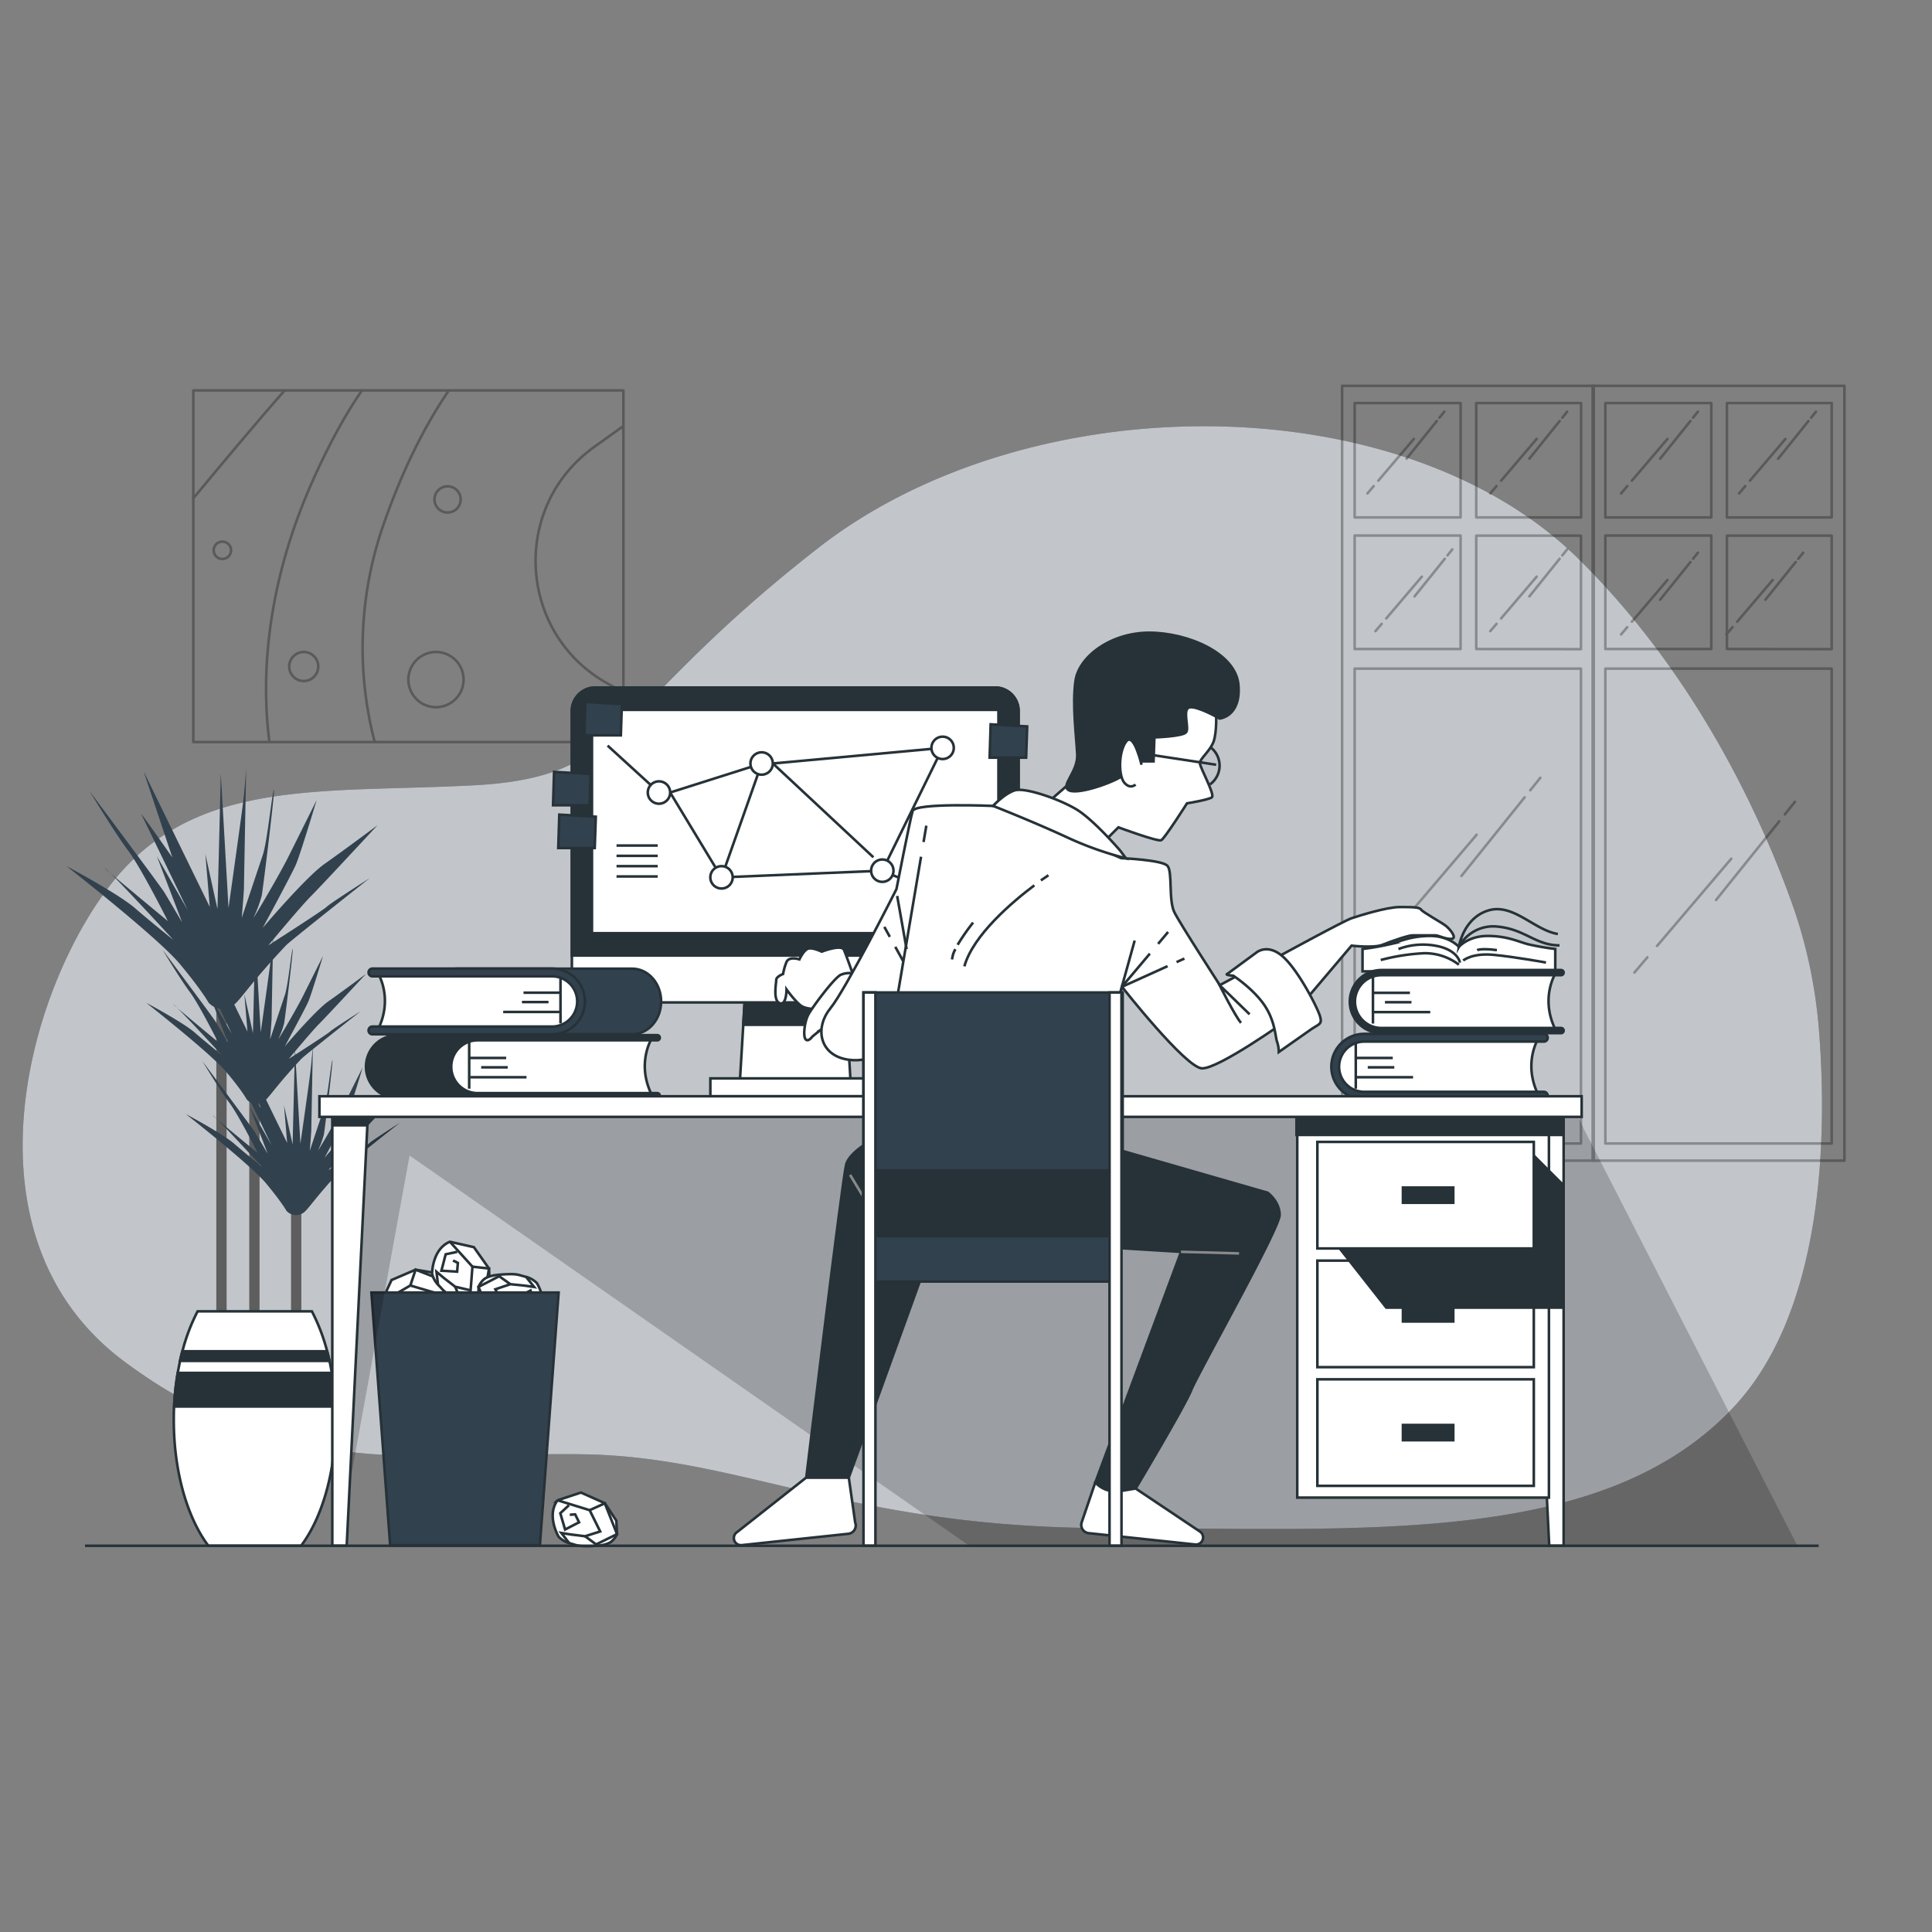 <?xml version="1.0" encoding="UTF-8" standalone="no"?>
<svg
   xmlns:dc="http://purl.org/dc/elements/1.1/"
   xmlns:cc="http://creativecommons.org/ns#"
   xmlns:rdf="http://www.w3.org/1999/02/22-rdf-syntax-ns#"
   xmlns:svg="http://www.w3.org/2000/svg"
   xmlns="http://www.w3.org/2000/svg"
   xmlns:sodipodi="http://sodipodi.sourceforge.net/DTD/sodipodi-0.dtd"
   xmlns:inkscape="http://www.inkscape.org/namespaces/inkscape"
   viewBox="0 0 750 750"
   version="1.1"
   id="svg380"
   sodipodi:docname="development2_primary.svg"
   width="750"
   height="750"
   inkscape:version="1.0.1 (3bc2e813f5, 2020-09-07)">
  <rect x="0" y="0" width="750" height="750" fill="#808080" stroke="none"/>
  <defs
     id="defs384" />
  <sodipodi:namedview
     pagecolor="#ffffff"
     bordercolor="#666666"
     borderopacity="1"
     objecttolerance="10"
     gridtolerance="10"
     guidetolerance="10"
     inkscape:pageopacity="0"
     inkscape:pageshadow="2"
     inkscape:window-width="1920"
     inkscape:window-height="1001"
     id="namedview382"
     showgrid="false"
     inkscape:zoom="0.848"
     inkscape:cx="566.96292"
     inkscape:cy="463.28046"
     inkscape:window-x="-9"
     inkscape:window-y="-9"
     inkscape:window-maximized="1"
     inkscape:current-layer="svg380" />
  <g
     id="freepik--background-simple--inject-20"
     transform="translate(0,128.569)">
    <path
       d="m 706.09,271 a 191,191 0 0 0 -10.37,-48.66 c -11.18,-31.38 -36.17,-87.87 -83,-134 C 543.89,20.48 399.35,20.48 317.72,84.09 236.09,147.7 244,173.11 184,176.29 124,179.47 74.86,173.11 42.41,215.52 9.96,257.93 -15.76,352.39 48.31,400 c 64.07,47.61 117.92,34.85 179,36 61.08,1.15 103.25,28.63 202.56,28.63 99.31,0 191.69,7.45 242.82,-46.63 36.48,-38.56 36.42,-109.51 33.4,-147 z"
       style="fill:#32414e"
       id="path2" />
    <path
       d="m 706.09,271 a 191,191 0 0 0 -10.37,-48.66 c -11.18,-31.38 -36.17,-87.87 -83,-134 C 543.89,20.48 399.35,20.48 317.72,84.09 236.09,147.7 244,173.11 184,176.29 124,179.47 74.86,173.11 42.41,215.52 9.96,257.93 -15.76,352.39 48.31,400 c 64.07,47.61 117.92,34.85 179,36 61.08,1.15 103.25,28.63 202.56,28.63 99.31,0 191.69,7.45 242.82,-46.63 36.48,-38.56 36.42,-109.51 33.4,-147 z"
       style="opacity:0.7;fill:#ffffff"
       id="path4" />
  </g>
  <g
     id="freepik--Window--inject-20"
     transform="translate(0,128.569)">
    <g
       style="opacity:0.3"
       id="g91">
      <path
         d="M 521,21.21 V 322 h 97.7 V 21.21 Z m 92.78,6.69 V 72.29 H 573.07 V 27.9 Z M 567,27.9 V 72.29 H 525.87 V 27.9 Z M 525.87,79.33 H 567 v 44.05 h -41.13 z m 87.86,236 H 525.87 V 131 h 87.86 z M 573.07,123.38 v -44 h 40.66 v 44.05 z"
         style="fill:none;stroke:#000000;stroke-linecap:round;stroke-linejoin:round"
         id="path7" />
      <path
         d="M 618.27,21.21 V 322 H 716 V 21.21 Z m 92.79,6.69 V 72.29 H 670.39 V 27.9 Z m -46.74,0 V 72.29 H 623.19 V 27.9 Z m -41.13,51.43 h 41.13 v 44.05 h -41.13 z m 87.87,236 H 623.19 V 131 h 87.87 z M 670.39,123.38 v -44 h 40.67 v 44.05 z"
         style="fill:none;stroke:#000000;stroke-linecap:round;stroke-linejoin:round"
         id="path9" />
      <line
         x1="591.86"
         y1="180.95"
         x2="567.33"
         y2="211.48"
         style="fill:none;stroke:#000000;stroke-linecap:round;stroke-linejoin:round"
         id="line11" />
      <line
         x1="597.95"
         y1="173.37"
         x2="594.05"
         y2="178.22"
         style="fill:none;stroke:#000000;stroke-linecap:round;stroke-linejoin:round"
         id="line13" />
      <line
         x1="540.66"
         y1="233.74"
         x2="535.64"
         y2="239.65"
         style="fill:none;stroke:#000000;stroke-linecap:round;stroke-linejoin:round"
         id="line15" />
      <line
         x1="573.24"
         y1="195.46"
         x2="544.42"
         y2="229.32"
         style="fill:none;stroke:#000000;stroke-linecap:round;stroke-linejoin:round"
         id="line17" />
      <line
         x1="690.7"
         y1="190.27"
         x2="666.17"
         y2="220.8"
         style="fill:none;stroke:#000000;stroke-linecap:round;stroke-linejoin:round"
         id="line19" />
      <line
         x1="696.79"
         y1="182.69"
         x2="692.89"
         y2="187.55"
         style="fill:none;stroke:#000000;stroke-linecap:round;stroke-linejoin:round"
         id="line21" />
      <line
         x1="639.5"
         y1="243.06"
         x2="634.48"
         y2="248.97"
         style="fill:none;stroke:#000000;stroke-linecap:round;stroke-linejoin:round"
         id="line23" />
      <line
         x1="672.08"
         y1="204.78"
         x2="643.26"
         y2="238.65"
         style="fill:none;stroke:#000000;stroke-linecap:round;stroke-linejoin:round"
         id="line25" />
      <line
         x1="702.03"
         y1="34.87"
         x2="690.29"
         y2="49.49"
         style="fill:none;stroke:#000000;stroke-linecap:round;stroke-linejoin:round"
         id="line27" />
      <line
         x1="704.94"
         y1="31.25"
         x2="703.07"
         y2="33.57"
         style="fill:none;stroke:#000000;stroke-linecap:round;stroke-linejoin:round"
         id="line29" />
      <line
         x1="677.52"
         y1="60.14"
         x2="675.12"
         y2="62.97"
         style="fill:none;stroke:#000000;stroke-linecap:round;stroke-linejoin:round"
         id="line31" />
      <line
         x1="693.11"
         y1="41.82"
         x2="679.32"
         y2="58.03"
         style="fill:none;stroke:#000000;stroke-linecap:round;stroke-linejoin:round"
         id="line33" />
      <line
         x1="656.21"
         y1="34.87"
         x2="644.47"
         y2="49.49"
         style="fill:none;stroke:#000000;stroke-linecap:round;stroke-linejoin:round"
         id="line35" />
      <line
         x1="659.12"
         y1="31.25"
         x2="657.26"
         y2="33.57"
         style="fill:none;stroke:#000000;stroke-linecap:round;stroke-linejoin:round"
         id="line37" />
      <line
         x1="631.7"
         y1="60.14"
         x2="629.3"
         y2="62.97"
         style="fill:none;stroke:#000000;stroke-linecap:round;stroke-linejoin:round"
         id="line39" />
      <line
         x1="647.3"
         y1="41.82"
         x2="633.5"
         y2="58.03"
         style="fill:none;stroke:#000000;stroke-linecap:round;stroke-linejoin:round"
         id="line41" />
      <line
         x1="656.21"
         y1="89.62"
         x2="644.47"
         y2="104.23"
         style="fill:none;stroke:#000000;stroke-linecap:round;stroke-linejoin:round"
         id="line43" />
      <line
         x1="659.12"
         y1="85.99"
         x2="657.26"
         y2="88.32"
         style="fill:none;stroke:#000000;stroke-linecap:round;stroke-linejoin:round"
         id="line45" />
      <line
         x1="631.7"
         y1="114.89"
         x2="629.3"
         y2="117.72"
         style="fill:none;stroke:#000000;stroke-linecap:round;stroke-linejoin:round"
         id="line47" />
      <line
         x1="647.3"
         y1="96.57"
         x2="633.5"
         y2="112.78"
         style="fill:none;stroke:#000000;stroke-linecap:round;stroke-linejoin:round"
         id="line49" />
      <line
         x1="697.07"
         y1="89.62"
         x2="685.33"
         y2="104.23"
         style="fill:none;stroke:#000000;stroke-linecap:round;stroke-linejoin:round"
         id="line51" />
      <line
         x1="699.99"
         y1="85.99"
         x2="698.12"
         y2="88.32"
         style="fill:none;stroke:#000000;stroke-linecap:round;stroke-linejoin:round"
         id="line53" />
      <line
         x1="672.57"
         y1="114.89"
         x2="670.16"
         y2="117.72"
         style="fill:none;stroke:#000000;stroke-linecap:round;stroke-linejoin:round"
         id="line55" />
      <line
         x1="688.16"
         y1="96.57"
         x2="674.37"
         y2="112.78"
         style="fill:none;stroke:#000000;stroke-linecap:round;stroke-linejoin:round"
         id="line57" />
      <line
         x1="605.44"
         y1="34.87"
         x2="593.7"
         y2="49.49"
         style="fill:none;stroke:#000000;stroke-linecap:round;stroke-linejoin:round"
         id="line59" />
      <line
         x1="608.35"
         y1="31.25"
         x2="606.49"
         y2="33.57"
         style="fill:none;stroke:#000000;stroke-linecap:round;stroke-linejoin:round"
         id="line61" />
      <line
         x1="580.93"
         y1="60.14"
         x2="578.53"
         y2="62.97"
         style="fill:none;stroke:#000000;stroke-linecap:round;stroke-linejoin:round"
         id="line63" />
      <line
         x1="596.53"
         y1="41.82"
         x2="582.73"
         y2="58.03"
         style="fill:none;stroke:#000000;stroke-linecap:round;stroke-linejoin:round"
         id="line65" />
      <line
         x1="605.44"
         y1="88.35"
         x2="593.7"
         y2="102.96"
         style="fill:none;stroke:#000000;stroke-linecap:round;stroke-linejoin:round"
         id="line67" />
      <line
         x1="608.35"
         y1="84.72"
         x2="606.49"
         y2="87.04"
         style="fill:none;stroke:#000000;stroke-linecap:round;stroke-linejoin:round"
         id="line69" />
      <line
         x1="580.93"
         y1="113.62"
         x2="578.53"
         y2="116.44"
         style="fill:none;stroke:#000000;stroke-linecap:round;stroke-linejoin:round"
         id="line71" />
      <line
         x1="596.53"
         y1="95.29"
         x2="582.73"
         y2="111.5"
         style="fill:none;stroke:#000000;stroke-linecap:round;stroke-linejoin:round"
         id="line73" />
      <line
         x1="560.86"
         y1="88.35"
         x2="549.12"
         y2="102.96"
         style="fill:none;stroke:#000000;stroke-linecap:round;stroke-linejoin:round"
         id="line75" />
      <line
         x1="563.77"
         y1="84.72"
         x2="561.91"
         y2="87.04"
         style="fill:none;stroke:#000000;stroke-linecap:round;stroke-linejoin:round"
         id="line77" />
      <line
         x1="536.35"
         y1="113.62"
         x2="533.95"
         y2="116.44"
         style="fill:none;stroke:#000000;stroke-linecap:round;stroke-linejoin:round"
         id="line79" />
      <line
         x1="551.95"
         y1="95.29"
         x2="538.15"
         y2="111.5"
         style="fill:none;stroke:#000000;stroke-linecap:round;stroke-linejoin:round"
         id="line81" />
      <line
         x1="557.76"
         y1="34.87"
         x2="546.02"
         y2="49.49"
         style="fill:none;stroke:#000000;stroke-linecap:round;stroke-linejoin:round"
         id="line83" />
      <line
         x1="560.68"
         y1="31.25"
         x2="558.81"
         y2="33.57"
         style="fill:none;stroke:#000000;stroke-linecap:round;stroke-linejoin:round"
         id="line85" />
      <line
         x1="533.26"
         y1="60.14"
         x2="530.85"
         y2="62.97"
         style="fill:none;stroke:#000000;stroke-linecap:round;stroke-linejoin:round"
         id="line87" />
      <line
         x1="548.85"
         y1="41.82"
         x2="535.06"
         y2="58.03"
         style="fill:none;stroke:#000000;stroke-linecap:round;stroke-linejoin:round"
         id="line89" />
    </g>
  </g>
  <g
     id="freepik--Picture--inject-20"
     transform="translate(0,128.569)">
    <g
       style="opacity:0.3"
       id="g112">
      <rect
         x="75.04"
         y="23"
         width="166.96"
         height="136.5"
         style="fill:none;stroke:#000000;stroke-linecap:round;stroke-linejoin:round"
         id="rect94" />
      <circle
         cx="169.24"
         cy="135.25"
         r="10.72"
         transform="rotate(-22.5,169.241,135.236)"
         style="fill:none;stroke:#000000;stroke-linecap:round;stroke-linejoin:round"
         id="circle96" />
      <path
         d="m 178.83,65.3 a 5.08,5.08 0 1 1 -5.08,-5.07 5.08,5.08 0 0 1 5.08,5.07 z"
         style="fill:none;stroke:#000000;stroke-linecap:round;stroke-linejoin:round"
         id="path98" />
      <circle
         cx="86.32"
         cy="85.05"
         r="3.38"
         style="fill:none;stroke:#000000;stroke-linecap:round;stroke-linejoin:round"
         id="circle100" />
      <circle
         cx="117.91"
         cy="130.17"
         r="5.64"
         style="fill:none;stroke:#000000;stroke-linecap:round;stroke-linejoin:round"
         id="circle102" />
      <path
         d="m 242,140.15 -5.86,-3.22 C 200.94,117.59 198.08,68.1 230.82,44.82 l 11.18,-8"
         style="fill:none;stroke:#000000;stroke-linecap:round;stroke-linejoin:round"
         id="path104" />
      <path
         d="m 145.46,159.5 a 145.23,145.23 0 0 1 3.65,-85.09 C 156.94,52 165.84,35.3 174.22,23"
         style="fill:none;stroke:#000000;stroke-linecap:round;stroke-linejoin:round"
         id="path106" />
      <path
         d="M 104.59,159.5 C 101.91,139.25 101.53,102.13 121.72,57.29 128.32,42.61 134.65,31.47 140.49,23"
         style="fill:none;stroke:#000000;stroke-linecap:round;stroke-linejoin:round"
         id="path108" />
      <path
         d="M 75,64.94 C 85,52.85 98.79,36.29 110.5,23"
         style="fill:none;stroke:#000000;stroke-linecap:round;stroke-linejoin:round"
         id="path110" />
    </g>
  </g>
  <g
     id="freepik--Plant--inject-20"
     transform="translate(0,128.569)">
    <line
       x1="98.76"
       y1="386.64"
       x2="98.76"
       y2="283.81"
       style="fill:none;stroke:#5e5e5e;stroke-width:4px;stroke-miterlimit:10"
       id="line115" />
    <line
       x1="85.97"
       y1="388.71"
       x2="85.97"
       y2="246.7"
       style="fill:none;stroke:#5e5e5e;stroke-width:4px;stroke-miterlimit:10"
       id="line117" />
    <line
       x1="114.98"
       y1="389.41"
       x2="114.98"
       y2="339.53"
       style="fill:none;stroke:#5e5e5e;stroke-width:4px;stroke-miterlimit:10"
       id="line119" />
    <path
       d="m 81,260.7 c 0,0 -2.57,-4.7 -11.13,-15 -8.56,-10.3 -44.07,-38.05 -44.07,-38.05 0,0 20.11,10.7 26.53,16.26 6.42,5.56 15,12.41 15,12.41 0,0 -24,-26.1 -26.53,-27.82 -2.53,-1.72 24.37,20.5 24.37,20.5 0,0 -10.27,-20.5 -15.41,-27.34 -5.14,-6.84 -15,-23.11 -15,-23.11 0,0 27.81,37.23 29.09,39.37 1.28,2.14 6.85,11.55 6.85,11.55 l -9.81,-25.67 12,21 c 0,0 -17.12,-35.51 -18,-37.22 -0.88,-1.71 12,16.69 12,16.69 l -11.14,-33.42 25.68,52.63 -1.71,-20.54 4.7,21.4 1.29,-52.63 3,52.2 c 0,0 4.71,-33.38 5.56,-40.22 0.85,-6.84 1.29,-14.12 1.29,-14.12 0,0 -0.86,45.35 -0.86,46.64 0,1.29 -0.86,11.55 -0.86,11.55 L 102,203.37 c 1.72,-5.13 3.43,-22.68 4.28,-25.24 0.85,-2.56 -4.28,39.36 -4.7,41.07 a 49.73,49.73 0 0 1 -3,8.13 c -1.28,2.57 9.41,-15.4 13.27,-23.1 L 122.93,182 c 0,0 -6.42,21.39 -8.13,25.24 -1.71,3.85 -12.8,24.37 -12.8,24.37 0,0 16.69,-19.68 24,-24.82 7.31,-5.14 20.54,-15 20.54,-15 0,0 -21.39,23.1 -25.67,27.38 -4.28,4.28 -16.69,19.25 -16.69,19.25 0,0 21.4,-13.69 22.68,-15 1.28,-1.31 16.69,-11.12 16.69,-11.12 0,0 -31.14,24.59 -32.55,26.15 -12.46,13.27 -16.74,19.69 -19.3,22.25 -2.56,2.56 -6.85,3.85 -10.7,0 z"
       style="fill:#32414e"
       id="path121" />
    <path
       d="m 95.77,298.21 c 0,0 -1.77,-3.33 -7.87,-10.59 -6.1,-7.26 -31.18,-26.94 -31.18,-26.94 0,0 14.23,7.57 18.77,11.5 4.54,3.93 10.59,8.82 10.59,8.82 0,0 -17,-18.46 -18.76,-19.67 -1.76,-1.21 17.25,14.53 17.25,14.53 0,0 -7.27,-14.53 -10.9,-19.37 -3.63,-4.84 -10.59,-16.39 -10.59,-16.39 0,0 19.67,26.33 20.58,27.9 0.91,1.57 4.84,8.17 4.84,8.17 l -7,-18.16 8.5,14.78 c 0,0 -12.09,-25.12 -12.7,-26.33 -0.61,-1.21 8.48,11.8 8.48,11.8 l -7.87,-23.6 18.16,37.22 -1.21,-14.53 3.33,15.14 0.9,-37.23 2.12,36.92 c 0,0 3.33,-23.6 3.94,-28.44 0.61,-4.84 0.91,-10 0.91,-10 0,0 -0.61,32.08 -0.61,33 0,0.92 -0.61,8.17 -0.61,8.17 l 5.75,-17.25 c 1.22,-3.63 2.43,-16 3,-17.86 0.57,-1.86 -3,27.84 -3.33,29.06 a 34.4,34.4 0 0 1 -2.12,5.75 c -0.9,1.81 6.66,-10.9 9.39,-16.35 l 7.86,-15.73 c 0,0 -4.54,15.13 -5.75,17.85 -1.21,2.72 -9.08,17.25 -9.08,17.25 0,0 11.81,-13.92 17,-17.55 5.19,-3.63 14.53,-10.59 14.53,-10.59 0,0 -15.13,16.34 -18.16,19.37 -3.03,3.03 -11.8,13.61 -11.8,13.61 0,0 15.13,-9.68 16,-10.59 C 129,270.97 140,264 140,264 c 0,0 -22,17.36 -23,18.46 -8.78,9.39 -11.8,13.93 -13.62,15.74 a 5,5 0 0 1 -7.61,0.01 z"
       style="fill:#32414e"
       id="path123" />
    <path
       d="m 111.17,341.43 c 0,0 -1.82,-3.33 -7.87,-10.6 -6.05,-7.27 -31.17,-26.93 -31.17,-26.93 0,0 14.22,7.56 18.76,11.5 4.54,3.94 10.59,8.78 10.59,8.78 0,0 -16.94,-18.47 -18.76,-19.68 C 80.9,303.29 100,319 100,319 c 0,0 -7.26,-14.53 -10.89,-19.37 -3.63,-4.84 -10.6,-16.34 -10.6,-16.34 0,0 19.67,26.33 20.58,27.84 0.91,1.51 4.84,8.17 4.84,8.17 l -7,-18.16 8.49,14.86 c 0,0 -12.11,-25.12 -12.71,-26.33 -0.6,-1.21 8.47,11.81 8.47,11.81 l -7.87,-23.61 18.16,37.23 -1.21,-14.53 3.33,15.13 0.91,-37.22 2.12,36.92 c 0,0 3.38,-23.61 3.93,-28.4 0.55,-4.79 0.91,-10 0.91,-10 0,0 -0.61,32.08 -0.61,33 0,0.92 -0.6,8.17 -0.6,8.17 l 5.75,-17.3 c 1.21,-3.63 2.42,-16 3,-17.85 0.58,-1.85 -3,27.84 -3.32,29.05 a 36.28,36.28 0 0 1 -2.12,5.75 c -0.91,1.82 6.66,-10.89 9.38,-16.34 2.72,-5.45 7.87,-15.74 7.87,-15.74 0,0 -4.54,15.13 -5.75,17.86 -1.21,2.73 -9.06,17.25 -9.06,17.25 0,0 11.8,-13.92 16.95,-17.56 5.15,-3.64 14.52,-10.59 14.52,-10.59 0,0 -15.13,16.3 -18.16,19.37 -3.03,3.07 -11.8,13.62 -11.8,13.62 0,0 15.13,-9.69 16,-10.59 0.87,-0.9 11.8,-7.87 11.8,-7.87 0,0 -22,17.35 -23,18.46 -8.77,9.38 -11.8,13.92 -13.62,15.74 a 5,5 0 0 1 -7.52,0 z"
       style="fill:#32414e"
       id="path125" />
    <path
       d="m 130.32,422.69 c 0,20.2 -5.31,38 -13.43,48.81 h -36 c -8.11,-10.77 -13.43,-28.61 -13.43,-48.81 0,-1.77 0,-3.52 0.12,-5.24 A 107.75,107.75 0 0 1 69,404.4 c 0.27,-1.58 0.57,-3.14 0.91,-4.66 0.28,-1.27 0.57,-2.5 0.9,-3.73 A 73.13,73.13 0 0 1 76.7,380.5 h 44.38 A 73.67,73.67 0 0 1 127,396 c 0.33,1.23 0.63,2.46 0.91,3.73 0.33,1.52 0.63,3.08 0.9,4.66 a 107.75,107.75 0 0 1 1.39,13.05 c 0.08,1.73 0.12,3.48 0.12,5.25 z"
       style="fill:#ffffff;stroke:#263238;stroke-miterlimit:10"
       id="path127" />
    <path
       d="M 127,396 H 70.77 c -0.33,1.23 -0.62,2.46 -0.9,3.73 h 58 c -0.24,-1.26 -0.54,-2.49 -0.87,-3.73 z m 1.81,8.39 H 69 a 107.75,107.75 0 0 0 -1.39,13.05 h 62.59 a 107.75,107.75 0 0 0 -1.39,-13.04 z"
       style="fill:#263238;stroke:#263238;stroke-miterlimit:10"
       id="path129" />
  </g>
  <g
     id="freepik--trash-bin--inject-20"
     transform="translate(0,128.569)">
    <path
       d="m 148,377 4,-8.67 9.33,-4 8,1.34 4,3.33 a 8,8 0 0 1 0.67,3.33 c 0,2 -2,4.67 -2,4.67 a 51,51 0 0 1 -4,4.67 c -2,2 -2.67,2 -4.67,3.33 a 9.55,9.55 0 0 1 -4.66,1.33 c 0,0 -9.34,-2 -10.67,-9.33 z"
       style="fill:#ffffff;stroke:#263238;stroke-miterlimit:10"
       id="path132" />
    <polyline
       points="148 377 159.29 370.46 168.12 373.08 165.5 378.64 161.25 382.24 158.31 384.53 163.33 385"
       style="fill:none;stroke:#263238;stroke-miterlimit:10"
       id="polyline134" />
    <polyline
       points="159.29 370.46 161.33 364.33 173.33 369 170.74 377.66 165.5 378.64"
       style="fill:none;stroke:#263238;stroke-miterlimit:10"
       id="polyline136" />
    <polyline
       points="152.41 375.04 152.41 379.63 158.31 382.57 159.94 376.68 156.67 375.7 155.36 377.33"
       style="fill:none;stroke:#263238;stroke-miterlimit:10"
       id="polyline138" />
    <path
       d="m 174.65,353.48 9.31,2.1 5.86,8.29 0.37,8.1 -2.42,4.61 a 8.17,8.17 0 0 1 -3.12,1.35 c -2,0.42 -5,-1 -5,-1 a 50.73,50.73 0 0 1 -5.4,-2.94 c -2.38,-1.54 -2.52,-2.19 -4.24,-3.86 a 9.6,9.6 0 0 1 -2.28,-4.29 c 0,0 0.03,-9.53 6.92,-12.36 z"
       style="fill:#ffffff;stroke:#263238;stroke-miterlimit:10"
       id="path140" />
    <polyline
       points="174.65 353.48 183.4 363.15 182.69 372.34 176.7 370.94 172.29 367.53 169.44 365.13 170.03 370.14"
       style="fill:none;stroke:#263238;stroke-miterlimit:10"
       id="polyline142" />
    <polyline
       points="183.4 363.15 189.82 363.87 187.77 376.58 178.76 375.86 176.7 370.94"
       style="fill:none;stroke:#263238;stroke-miterlimit:10"
       id="polyline144" />
    <polyline
       points="177.49 357.39 173.01 358.34 171.36 364.72 177.46 365.09 177.74 361.68 175.86 360.75"
       style="fill:none;stroke:#263238;stroke-miterlimit:10"
       id="polyline146" />
    <path
       d="m 216.44,453.84 9.07,-3 9.28,4.13 4.46,6.77 0.28,5.2 a 8.13,8.13 0 0 1 -2,2.76 c -1.46,1.36 -4.78,1.7 -4.78,1.7 a 50.36,50.36 0 0 1 -6.14,0.24 c -2.83,-0.11 -3.28,-0.59 -5.62,-1.16 a 9.62,9.62 0 0 1 -4.15,-2.51 c 0,0 -4.84,-8.17 -0.4,-14.13 z"
       style="fill:#ffffff;stroke:#263238;stroke-miterlimit:10"
       id="path148" />
    <polyline
       points="216.44 453.84 228.9 457.68 232.99 465.94 227.13 467.8 221.6 467.12 217.92 466.52 220.99 470.52"
       style="fill:none;stroke:#263238;stroke-miterlimit:10"
       id="polyline150" />
    <polyline
       points="228.9 457.68 234.79 455.01 239.53 466.98 231.41 470.97 227.13 467.8"
       style="fill:none;stroke:#263238;stroke-miterlimit:10"
       id="polyline152" />
    <polyline
       points="220.87 455.75 217.51 458.86 219.36 465.19 224.79 462.38 223.28 459.31 221.19 459.47"
       style="fill:none;stroke:#263238;stroke-miterlimit:10"
       id="polyline154" />
    <path
       d="m 209.09,383.69 -9,3.14 -9.36,-3.94 -4.59,-6.69 -0.38,-5.19 a 8.1,8.1 0 0 1 1.93,-2.79 c 1.44,-1.39 4.75,-1.8 4.75,-1.8 a 50.56,50.56 0 0 1 6.14,-0.37 c 2.83,0.05 3.29,0.53 5.64,1.05 a 9.58,9.58 0 0 1 4.2,2.43 c 0,0 5.02,8.1 0.67,14.16 z"
       style="fill:#ffffff;stroke:#263238;stroke-miterlimit:10"
       id="path156" />
    <polyline
       points="209.09 383.69 196.54 380.1 192.29 371.93 198.12 369.95 203.66 370.51 207.35 371.04 204.2 367.1"
       style="fill:none;stroke:#263238;stroke-miterlimit:10"
       id="polyline158" />
    <polyline
       points="196.54 380.1 190.71 382.89 185.74 371.01 193.77 366.86 198.12 369.95"
       style="fill:none;stroke:#263238;stroke-miterlimit:10"
       id="polyline160" />
    <polyline
       points="204.61 381.87 207.91 378.69 205.94 372.4 200.56 375.31 202.13 378.35 204.22 378.16"
       style="fill:none;stroke:#263238;stroke-miterlimit:10"
       id="polyline162" />
    <polygon
       points="216.86,373.2 144.19,373.2 151.46,471.29 209.59,471.29 "
       style="fill:#32414e;stroke:#263238;stroke-miterlimit:10"
       id="polygon164" />
  </g>
  <g
     id="freepik--Device--inject-20"
     transform="translate(0,128.569)">
    <polygon
       points="327.77,251.05 328.87,269.25 330.38,294.39 287.03,294.39 288.54,269.25 289.63,251.05 "
       style="fill:#ffffff;stroke:#263238;stroke-miterlimit:10"
       id="polygon167" />
    <polygon
       points="328.87,269.25 288.54,269.25 289.63,251.05 327.77,251.05 "
       style="fill:#263238;stroke:#263238;stroke-miterlimit:10"
       id="polygon169" />
    <rect
       x="275.76"
       y="290.06"
       width="65.89"
       height="6.94"
       style="fill:#ffffff;stroke:#263238;stroke-miterlimit:10"
       id="rect171" />
    <path
       d="m 231.1,138.33 h 155.2 a 9.1,9.1 0 0 1 9.1,9.1 v 105.35 a 7.8,7.8 0 0 1 -7.8,7.8 H 229.8 a 7.8,7.8 0 0 1 -7.8,-7.8 V 147.44 a 9.1,9.1 0 0 1 9.1,-9.11 z"
       style="fill:#ffffff;stroke:#263238;stroke-miterlimit:10"
       id="path173" />
    <path
       d="m 231.1,138.33 h 155.2 a 9.1,9.1 0 0 1 9.1,9.1 v 94.94 H 222 v -94.93 a 9.1,9.1 0 0 1 9.1,-9.11 z"
       style="fill:#263238;stroke:#263238;stroke-miterlimit:10"
       id="path175" />
    <rect
       x="229.8"
       y="147"
       width="157.8"
       height="86.7"
       style="fill:#ffffff;stroke:#263238;stroke-miterlimit:10"
       id="rect177" />
    <line
       x1="239.33"
       y1="199.67"
       x2="255.33"
       y2="199.67"
       style="fill:none;stroke:#263238;stroke-miterlimit:10"
       id="line179" />
    <line
       x1="239.33"
       y1="203.67"
       x2="255.33"
       y2="203.67"
       style="fill:none;stroke:#263238;stroke-miterlimit:10"
       id="line181" />
    <line
       x1="239.33"
       y1="207.67"
       x2="255.33"
       y2="207.67"
       style="fill:none;stroke:#263238;stroke-miterlimit:10"
       id="line183" />
    <line
       x1="239.33"
       y1="211.67"
       x2="255.33"
       y2="211.67"
       style="fill:none;stroke:#263238;stroke-miterlimit:10"
       id="line185" />
    <line
       x1="255.81"
       y1="179.08"
       x2="235.87"
       y2="160.88"
       style="fill:none;stroke:#263238;stroke-miterlimit:10"
       id="line187" />
    <polyline
       points="280.09 212.03 260.15 179.08 295.7 167.81 280.09 212.03 342.52 209.43 365.93 161.74 300.03 167.81 339.05 204.23"
       style="fill:none;stroke:#263238;stroke-miterlimit:10"
       id="polyline189" />
    <line
       x1="342.52"
       y1="209.43"
       x2="377.2"
       y2="224.17"
       style="fill:none;stroke:#263238;stroke-miterlimit:10"
       id="line191" />
    <path
       d="m 260.15,179.08 a 4.34,4.34 0 1 1 -4.34,-4.33 4.34,4.34 0 0 1 4.34,4.33 z"
       style="fill:#ffffff;stroke:#263238;stroke-miterlimit:10"
       id="path193" />
    <path
       d="m 346.85,209.43 a 4.34,4.34 0 1 1 -4.33,-4.34 4.34,4.34 0 0 1 4.33,4.34 z"
       style="fill:#ffffff;stroke:#263238;stroke-miterlimit:10"
       id="path195" />
    <path
       d="m 300,167.81 a 4.34,4.34 0 1 1 -4.33,-4.33 4.33,4.33 0 0 1 4.33,4.33 z"
       style="fill:#ffffff;stroke:#263238;stroke-miterlimit:10"
       id="path197" />
    <path
       d="m 370.26,161.74 a 4.34,4.34 0 1 1 -4.33,-4.33 4.33,4.33 0 0 1 4.33,4.33 z"
       style="fill:#ffffff;stroke:#263238;stroke-miterlimit:10"
       id="path199" />
    <path
       d="m 284.43,212 a 4.34,4.34 0 1 1 -4.34,-4.33 4.34,4.34 0 0 1 4.34,4.33 z"
       style="fill:#ffffff;stroke:#263238;stroke-miterlimit:10"
       id="path201" />
    <polygon
       points="227.24,143.94 226.84,156.9 241.01,156.9 241.41,144.75 "
       style="fill:#32414e;stroke:#263238;stroke-miterlimit:10"
       id="polygon203" />
    <polygon
       points="384.57,152.61 384.17,165.56 398.34,165.56 398.75,153.42 "
       style="fill:#32414e;stroke:#263238;stroke-miterlimit:10"
       id="polygon205" />
    <polygon
       points="215.09,171.07 214.69,184.03 228.86,184.03 229.26,171.88 "
       style="fill:#32414e;stroke:#263238;stroke-miterlimit:10"
       id="polygon207" />
    <polygon
       points="217.12,187.67 216.71,200.63 230.88,200.63 231.29,188.48 "
       style="fill:#32414e;stroke:#263238;stroke-miterlimit:10"
       id="polygon209" />
  </g>
  <g
     id="freepik--Books--inject-20"
     transform="translate(0,128.569)">
    <path
       d="m 222.08,274.28 h -67.75 a 11.25,11.25 0 0 0 0,22.5 h 67.75 c -6.42,-12.65 0,-22.5 0,-22.5 z"
       style="fill:#263238;stroke:#263238;stroke-width:3px;stroke-miterlimit:10"
       id="path212" />
    <path
       d="m 253.17,274.28 h -67.75 a 11.25,11.25 0 1 0 0,22.5 h 67.75 c -6.43,-12.65 0,-22.5 0,-22.5 z"
       style="fill:#ffffff;stroke:#263238;stroke-miterlimit:10"
       id="path214" />
    <path
       d="m 255.14,298.28 h -69.72 a 12.75,12.75 0 1 1 0,-25.5 h 69.72 a 1.5,1.5 0 0 1 0,3 h -69.72 a 9.75,9.75 0 1 0 0,19.5 h 69.72 a 1.5,1.5 0 0 1 0,3 z"
       style="fill:#263238"
       id="path216" />
    <line
       x1="182.14"
       y1="276.06"
       x2="182.14"
       y2="294.06"
       style="fill:none;stroke:#263238;stroke-miterlimit:10"
       id="line218" />
    <line
       x1="182.14"
       y1="282.13"
       x2="196.5"
       y2="282.13"
       style="fill:none;stroke:#263238;stroke-miterlimit:10"
       id="line220" />
    <line
       x1="186.79"
       y1="285.77"
       x2="197.11"
       y2="285.77"
       style="fill:none;stroke:#263238;stroke-miterlimit:10"
       id="line222" />
    <line
       x1="182.55"
       y1="289.61"
       x2="204.39"
       y2="289.61"
       style="fill:none;stroke:#263238;stroke-miterlimit:10"
       id="line224" />
    <path
       d="m 177.64,247.47 h 67.75 c 6.22,0 11.25,5.7 11.25,12.72 0,7.02 -5,12.73 -11.25,12.73 h -67.75 c 6.43,-14.31 0,-25.45 0,-25.45 z"
       style="fill:#32414e;stroke:#263238;stroke-miterlimit:10"
       id="path226" />
    <path
       d="m 146.56,248.94 h 67.75 a 11.25,11.25 0 0 1 0,22.5 h -67.75 c 6.44,-12.64 0,-22.5 0,-22.5 z"
       style="fill:#ffffff;stroke:#263238;stroke-miterlimit:10"
       id="path228" />
    <path
       d="m 144.58,272.94 h 69.73 a 12.75,12.75 0 0 0 0,-25.5 h -69.73 a 1.5,1.5 0 1 0 0,3 h 69.73 a 9.75,9.75 0 0 1 0,19.5 h -69.73 a 1.5,1.5 0 1 0 0,3 z"
       style="fill:#32414e;stroke:#263238;stroke-miterlimit:10"
       id="path230" />
    <line
       x1="217.58"
       y1="250.73"
       x2="217.58"
       y2="268.72"
       style="fill:none;stroke:#263238;stroke-miterlimit:10"
       id="line232" />
    <line
       x1="217.58"
       y1="256.79"
       x2="203.23"
       y2="256.79"
       style="fill:none;stroke:#263238;stroke-miterlimit:10"
       id="line234" />
    <line
       x1="212.93"
       y1="260.43"
       x2="202.62"
       y2="260.43"
       style="fill:none;stroke:#263238;stroke-miterlimit:10"
       id="line236" />
    <line
       x1="217.18"
       y1="264.27"
       x2="195.34"
       y2="264.27"
       style="fill:none;stroke:#263238;stroke-miterlimit:10"
       id="line238" />
    <path
       d="m 593.24,238 c -3.85,-1 -8.09,-3.23 -15.78,-3.23 -6.65,0 -10.27,3.33 -11.12,4.22 -0.85,-0.89 -4.47,-4.22 -11.12,-4.22 -7.68,0 -11.93,2.22 -15.77,3.23 a 103.48,103.48 0 0 1 -10.52,1.82 v 8.7 h 74.82 v -8.7 A 103,103 0 0 1 593.24,238 Z"
       style="fill:#ffffff;stroke:#263238;stroke-miterlimit:10"
       id="path240" />
    <path
       d="M 566.34,245.93 A 21.66,21.66 0 0 0 552.79,241.48 80,80 0 0 0 536,244.11"
       style="fill:none;stroke:#263238;stroke-miterlimit:10"
       id="path242" />
    <path
       d="m 568,244.31 c 0,0 3.44,-3 11.73,-2.22 8.29,0.78 20.42,3 20.42,3"
       style="fill:none;stroke:#263238;stroke-miterlimit:10"
       id="path244" />
    <path
       d="m 573.42,240.27 c 0,0 1.62,-0.81 7.68,0"
       style="fill:none;stroke:#263238;stroke-miterlimit:10"
       id="path246" />
    <path
       d="m 566.75,245.12 c 0,0 -0.61,-4.45 -8.09,-6.27 a 27.15,27.15 0 0 0 -15.78,1"
       style="fill:none;stroke:#263238;stroke-miterlimit:10"
       id="path248" />
    <path
       d="m 604.76,234 c -9.1,-1.42 -17.39,-12.14 -27.09,-9.1 -9.7,3.04 -11.33,14.1 -11.33,14.1 a 15.1,15.1 0 0 1 15,-7.86 c 10.71,1 14.76,7.28 24.06,7.28"
       style="fill:none;stroke:#263238;stroke-miterlimit:10"
       id="path250" />
    <path
       d="m 604,249 h -67.75 a 11.25,11.25 0 0 0 0,22.5 H 604 c -6.42,-12.65 0,-22.5 0,-22.5 z"
       style="fill:#ffffff;stroke:#263238;stroke-miterlimit:10"
       id="path252" />
    <path
       d="m 606,273 h -69.75 a 12.75,12.75 0 0 1 0,-25.5 H 606 a 1.5,1.5 0 0 1 0,3 h -69.75 a 9.75,9.75 0 0 0 0,19.5 H 606 a 1.5,1.5 0 0 1 0,3 z"
       style="fill:#263238"
       id="path254" />
    <line
       x1="532.98"
       y1="250.78"
       x2="532.98"
       y2="268.78"
       style="fill:none;stroke:#263238;stroke-miterlimit:10"
       id="line256" />
    <line
       x1="532.98"
       y1="256.85"
       x2="547.33"
       y2="256.85"
       style="fill:none;stroke:#263238;stroke-miterlimit:10"
       id="line258" />
    <line
       x1="537.63"
       y1="260.49"
       x2="547.94"
       y2="260.49"
       style="fill:none;stroke:#263238;stroke-miterlimit:10"
       id="line260" />
    <line
       x1="533.38"
       y1="264.33"
       x2="555.22"
       y2="264.33"
       style="fill:none;stroke:#263238;stroke-miterlimit:10"
       id="line262" />
    <path
       d="m 597.33,274.28 h -67.75 a 11.25,11.25 0 0 0 0,22.5 h 67.75 c -6.42,-12.65 0,-22.5 0,-22.5 z"
       style="fill:#ffffff;stroke:#263238;stroke-miterlimit:10"
       id="path264" />
    <path
       d="m 599.31,298.28 h -69.73 a 12.75,12.75 0 0 1 0,-25.5 h 69.73 a 1.5,1.5 0 0 1 0,3 h -69.73 a 9.75,9.75 0 0 0 0,19.5 h 69.73 a 1.5,1.5 0 0 1 0,3 z"
       style="fill:#32414e;stroke:#263238;stroke-miterlimit:10"
       id="path266" />
    <line
       x1="526.31"
       y1="276.06"
       x2="526.31"
       y2="294.06"
       style="fill:none;stroke:#263238;stroke-miterlimit:10"
       id="line268" />
    <line
       x1="526.31"
       y1="282.13"
       x2="540.67"
       y2="282.13"
       style="fill:none;stroke:#263238;stroke-miterlimit:10"
       id="line270" />
    <line
       x1="530.96"
       y1="285.77"
       x2="541.27"
       y2="285.77"
       style="fill:none;stroke:#263238;stroke-miterlimit:10"
       id="line272" />
    <line
       x1="526.71"
       y1="289.61"
       x2="548.55"
       y2="289.61"
       style="fill:none;stroke:#263238;stroke-miterlimit:10"
       id="line274" />
  </g>
  <g
     id="freepik--Desk--inject-20"
     transform="translate(0,128.569)">
    <polygon
       points="135.83,303.65 132,468 159,320 377,472 607,472 615,472 698,472 615,309.99 612.1,303.65 606.37,303.65 596.22,303.65 "
       style="opacity:0.2"
       id="polygon277" />
    <polygon
       points="601.41,471.5 607,471.5 607,300.38 593,300.38 "
       style="fill:#ffffff;stroke:#263238;stroke-miterlimit:10"
       id="polygon279" />
    <polygon
       points="134.59,471.5 129,471.5 129,300.38 143,300.38 "
       style="fill:#ffffff;stroke:#263238;stroke-miterlimit:10"
       id="polygon281" />
    <rect
       x="128.84"
       y="303.76"
       width="13.98"
       height="5.01"
       style="fill:#263238"
       id="rect283" />
    <rect
       x="503.59"
       y="299.08"
       width="97.7"
       height="153.72"
       style="fill:#ffffff;stroke:#263238;stroke-miterlimit:10"
       id="rect285" />
    <rect
       x="503.3"
       y="303.65"
       width="103.7"
       height="8.36"
       style="fill:#263238;stroke:#263238;stroke-miterlimit:10"
       id="rect287" />
    <rect
       x="124"
       y="297"
       width="490"
       height="8"
       style="fill:#ffffff;stroke:#263238;stroke-miterlimit:10"
       id="rect289" />
    <rect
       x="511.4"
       y="360.8"
       width="84.02"
       height="41.36"
       style="fill:#ffffff;stroke:#263238;stroke-miterlimit:10"
       id="rect291" />
    <rect
       x="544.62"
       y="378.52"
       width="19.54"
       height="5.91"
       style="fill:#263238;stroke:#263238;stroke-miterlimit:10"
       id="rect293" />
    <rect
       x="511.4"
       y="406.88"
       width="84.02"
       height="41.36"
       style="fill:#ffffff;stroke:#263238;stroke-miterlimit:10"
       id="rect295" />
    <rect
       x="544.62"
       y="424.61"
       width="19.54"
       height="5.91"
       style="fill:#263238;stroke:#263238;stroke-miterlimit:10"
       id="rect297" />
    <polygon
       points="594.62,319.25 520.23,356.26 538.17,379.06 606.58,379.06 606.58,331.21 "
       style="fill:#263238;stroke:#263238;stroke-miterlimit:10"
       id="polygon299" />
    <rect
       x="511.4"
       y="314.72"
       width="84.02"
       height="41.36"
       style="fill:#ffffff;stroke:#263238;stroke-miterlimit:10"
       id="rect301" />
    <rect
       x="544.62"
       y="332.44"
       width="19.54"
       height="5.91"
       style="fill:#263238;stroke:#263238;stroke-miterlimit:10"
       id="rect303" />
  </g>
  <g
     id="freepik--Character--inject-20"
     transform="translate(0,128.569)">
    <path
       d="m 440.82,449.25 24.86,16.64 a 2.77,2.77 0 0 1 1.36,2.38 v 0 A 2.76,2.76 0 0 1 464,471 l -41.37,-4.4 a 3.22,3.22 0 0 1 -2.66,-4.39 l 5.22,-15.31 z"
       style="fill:#ffffff;stroke:#263238;stroke-miterlimit:10"
       id="path306" />
    <path
       d="m 313,445 -26.76,21.11 a 2.79,2.79 0 0 0 -1.36,2.39 v 0 a 2.77,2.77 0 0 0 3.06,2.75 l 41.37,-4.4 a 3.24,3.24 0 0 0 2.67,-4.39 L 329.5,445 Z"
       style="fill:#ffffff;stroke:#263238;stroke-miterlimit:10"
       id="path308" />
    <path
       d="m 331.64,251.2 c 0,0 -3,-8.66 -4,-11 -1,-2.34 -8.65,0.67 -8.65,0.67 0,0 -4,-2 -5.66,-1 -1.66,1 -3,4 -3,4 0,0 -4,-1.33 -5,1 a 20.7,20.7 0 0 0 -1.33,4.66 c 0,0 -2.67,1 -2.67,2.33 0,1.33 -1.33,8 1.34,9 2.67,1 2.66,-5.33 2.66,-5.33 0,0 3.33,4.66 5.66,6.33 2.33,1.67 8.32,1.33 8.32,1.33 z"
       style="fill:#ffffff;stroke:#263238;stroke-miterlimit:10"
       id="path310" />
    <path
       d="m 332,249.53 a 8.19,8.19 0 0 0 -5.66,0.34 c -2.66,1.33 -11.32,13 -12.65,15.64 -1.33,2.64 -2,8 -1,9.32 1,1.32 2.66,-1 2.66,-1 0,0 2,-1.66 3.33,-2.66 a 24.61,24.61 0 0 1 8.66,-3.33 c 3.66,-0.66 11,-12.65 11,-12.65 l -0.66,-2.66 z"
       style="fill:#ffffff;stroke:#263238;stroke-miterlimit:10"
       id="path312" />
    <path
       d="m 496.07,242.88 c 0,0 25.63,-14 28.63,-15 3,-1 13.65,-4.33 18.64,-4.33 4.99,0 7.65,0 8.32,1 0.67,1 8,5 9.65,6.32 1.65,1.32 4.33,4.66 2.33,5 -2,0.34 -5.32,-1.34 -6.32,-1.34 h -9 c -1.66,0 -8.32,2.33 -11.65,3.67 -3.33,1.34 -12,0.33 -12,0.33 l -18.64,22 z"
       style="fill:#ffffff;stroke:#263238;stroke-miterlimit:10"
       id="path314" />
    <path
       d="m 340.5,313 c 0,0 -10.5,5 -12,10.5 C 327,329 313,445 313,445 h 16.5 l 36,-99.5 c 0,0 -11.5,-36 -25,-32.5 z"
       style="fill:#263238;stroke:#263238;stroke-miterlimit:10"
       id="path316" />
    <line
       x1="334.96"
       y1="335.75"
       x2="330"
       y2="327.5"
       style="fill:none;stroke:#8a8a8a;stroke-miterlimit:10"
       id="line318" />
    <path
       d="m 341.29,299.46 c 0,0 -6.29,32.29 -6.29,36.29 0,4 9.32,12.64 14.32,14 5,1.36 109.18,7.65 109.18,7.65 l -33.29,89.54 a 10.87,10.87 0 0 0 9.65,3.33 l 6,-1 c 0,0 19.26,-32.27 21.59,-38.27 2.33,-6 34.29,-62.58 34.29,-67.9 0,-5.32 -4.66,-8.66 -4.66,-8.66 l -70.57,-20.3 -4.33,-2 z"
       style="fill:#263238;stroke:#263238;stroke-miterlimit:10"
       id="path320" />
    <line
       x1="458.46"
       y1="357.38"
       x2="481"
       y2="358"
       style="fill:none;stroke:#8a8a8a;stroke-miterlimit:10"
       id="line322" />
    <path
       d="m 385.56,184.29 c 0,0 -30.29,-1.33 -31.29,2 -1,3.33 -6.27,30.29 -6.27,30.29 0,0 -19.64,38.94 -25.64,46.27 -6,7.33 -4.32,17.31 5.33,19.64 9.65,2.33 17.31,-4 17.31,-4 0,0 -6.32,19 -4.66,22.3 1.66,3.3 33.29,11.66 50.26,13 16.97,1.34 26.63,1 29.3,-1.33 2.67,-2.33 6,-28 8,-31.29 2,-3.29 7.66,-26.63 7.66,-26.63 0,0 24.63,31.29 31,31.62 6.37,0.33 32.95,-18.64 32.95,-18.64 0,0 -4.33,-10 -8,-14.32 -3.67,-4.32 -9.32,-4 -9.32,-4 l -8.65,4.66 c 0,0 -15.32,-23.63 -17.65,-28.29 -2.33,-4.66 -0.66,-15.65 -2.66,-18 -2,-2.35 -18,-3 -18,-3 l -47.27,-21 z"
       style="fill:#ffffff;stroke:#263238;stroke-miterlimit:10"
       id="path324" />
    <path
       d="m 401.53,215.12 c -8.38,6.3 -23.74,19.23 -27.17,31.45"
       style="fill:none;stroke:#263238;stroke-miterlimit:10"
       id="path326" />
    <path
       d="m 407,211.2 c 0,0 -1.11,0.74 -2.93,2"
       style="fill:none;stroke:#263238;stroke-miterlimit:10"
       id="path328" />
    <path
       d="m 370.88,239.89 a 10,10 0 0 0 -1.28,4"
       style="fill:none;stroke:#263238;stroke-miterlimit:10"
       id="path330" />
    <path
       d="m 377.76,229.57 a 82.28,82.28 0 0 0 -6,8.62"
       style="fill:none;stroke:#263238;stroke-miterlimit:10"
       id="path332" />
    <path
       d="m 472.11,148 c 0,0 0.33,7.65 -1,11.32 -1.33,3.67 -5.33,6.65 -5.33,8.32 0,1.67 6,12.31 4.66,13.31 -1.34,1 -9.65,2.33 -9.65,2.33 0,0 -8.66,13.65 -10,14.32 -1.34,0.67 -16.64,-5 -16.64,-5 l -4,4 -24.62,-12.6 10.65,-9.32 c 0,0 7.66,-10 7,-20.31 -0.66,-10.31 -3,-19.3 9.66,-25.29 12.66,-5.99 27,-1.67 34.95,5.65 7.95,7.32 4.32,13.27 4.32,13.27 z"
       style="fill:#ffffff;stroke:#263238;stroke-miterlimit:10"
       id="path334" />
    <path
       d="m 441.81,167 h 6 l 0.33,-9.32 c 0,0 11,-0.33 12.31,-2 1.31,-1.67 -1.66,-9 1.34,-9.65 3,-0.65 11.65,4.33 11.65,4.33 0,0 8.32,-0.67 7.32,-13 -1,-12.33 -19.64,-20.31 -34.62,-20.31 -14.98,0 -27.29,9.32 -28.62,18.64 -1.33,9.32 0.33,21.64 0.66,28.63 0.33,6.99 -7,12.32 -3,14 4,1.68 20,-4 22.64,-7.32 2.64,-3.32 3.99,-4 3.99,-4 z"
       style="fill:#263238;stroke:#263238;stroke-miterlimit:10"
       id="path336" />
    <path
       d="m 443.15,168.31 c 0,0 -3,-13 -6,-9 -3,4 -3,13.31 -0.66,16 2.34,2.69 4.33,0.67 4.33,0.67"
       style="fill:#ffffff;stroke:#263238;stroke-miterlimit:10"
       id="path338" />
    <line
       x1="441.48"
       y1="163.65"
       x2="472.11"
       y2="168.31"
       style="fill:none;stroke:#263238;stroke-miterlimit:10"
       id="line340" />
    <path
       d="m 469.74,175.92 a 9,9 0 0 0 0.2,-14.39"
       style="fill:none;stroke:#263238;stroke-miterlimit:10"
       id="path342" />
    <path
       d="m 434.82,201.6 c 0,0 -10.31,-12 -17,-16 -6.69,-4 -20,-8.65 -24,-7.32 -4,1.33 -8.32,6 -8.32,6 0,0 15.31,6 28.29,12 a 130.37,130.37 0 0 0 23.3,8.33 z"
       style="fill:#ffffff;stroke:#263238;stroke-miterlimit:10"
       id="path344" />
    <line
       x1="358.52"
       y1="198.31"
       x2="359.6"
       y2="191.95"
       style="fill:#ffffff;stroke:#263238;stroke-miterlimit:10"
       id="line346" />
    <line
       x1="344.95"
       y1="278.49"
       x2="357.55"
       y2="204.01"
       style="fill:#ffffff;stroke:#263238;stroke-miterlimit:10"
       id="line348" />
    <line
       x1="351.94"
       y1="239.88"
       x2="348.28"
       y2="219.24"
       style="fill:none;stroke:#263238;stroke-miterlimit:10"
       id="line350" />
    <line
       x1="345.43"
       y1="235.12"
       x2="343.29"
       y2="231.23"
       style="fill:none;stroke:#263238;stroke-miterlimit:10"
       id="line352" />
    <line
       x1="350.61"
       y1="244.54"
       x2="347.55"
       y2="238.98"
       style="fill:none;stroke:#263238;stroke-miterlimit:10"
       id="line354" />
    <line
       x1="449.57"
       y1="237.84"
       x2="453.46"
       y2="233.22"
       style="fill:none;stroke:#263238;stroke-miterlimit:10"
       id="line356" />
    <polyline
       points="440.48 236.55 435.49 254.53 446.38 241.62"
       style="fill:none;stroke:#263238;stroke-miterlimit:10"
       id="polyline358" />
    <line
       x1="456.74"
       y1="244.92"
       x2="459.79"
       y2="243.54"
       style="fill:none;stroke:#263238;stroke-miterlimit:10"
       id="line360" />
    <line
       x1="435.49"
       y1="254.53"
       x2="453.25"
       y2="246.5"
       style="fill:none;stroke:#263238;stroke-miterlimit:10"
       id="line362" />
    <path
       d="m 481.76,268.51 c -2.33,-2.67 -8.32,-14.65 -8.32,-14.65 l 11.65,11.32"
       style="fill:none;stroke:#263238;stroke-miterlimit:10"
       id="path364" />
    <path
       d="m 478.76,250.2 c 0,0 7.66,5 12,11.32 4.34,6.32 4.32,12.65 5,14.31 a 12.92,12.92 0 0 1 0.66,4 l 12.32,-8.65 c 3.33,-2.33 4.66,-2 3.66,-5.33 -1,-3.33 -8.32,-17.64 -14.31,-23 -5.99,-5.36 -10.32,-1.67 -10.32,-1.67 l -11.32,8.32 c 0,0 -1.35,0.37 2.31,0.7 z"
       style="fill:#ffffff;stroke:#263238;stroke-miterlimit:10"
       id="path366" />
    <rect
       x="335.2"
       y="256.71"
       width="100.62"
       height="69.09"
       style="fill:#32414e;stroke:#263238;stroke-miterlimit:10"
       id="rect368" />
    <rect
       x="339.38"
       y="351.3"
       width="91.34"
       height="17.62"
       style="fill:#32414e;stroke:#263238;stroke-miterlimit:10"
       id="rect370" />
    <rect
       x="335.2"
       y="256.71"
       width="4.64"
       height="214.79"
       style="fill:#ffffff;stroke:#263238;stroke-miterlimit:10"
       id="rect372" />
    <rect
       x="430.72"
       y="256.71"
       width="4.64"
       height="214.79"
       style="fill:#ffffff;stroke:#263238;stroke-miterlimit:10"
       id="rect374" />
  </g>
  <g
     id="freepik--Floor--inject-20"
     transform="translate(0,128.569)">
    <line
       x1="33"
       y1="471.5"
       x2="706"
       y2="471.5"
       style="fill:none;stroke:#263238;stroke-miterlimit:10"
       id="line377" />
  </g>
</svg>
